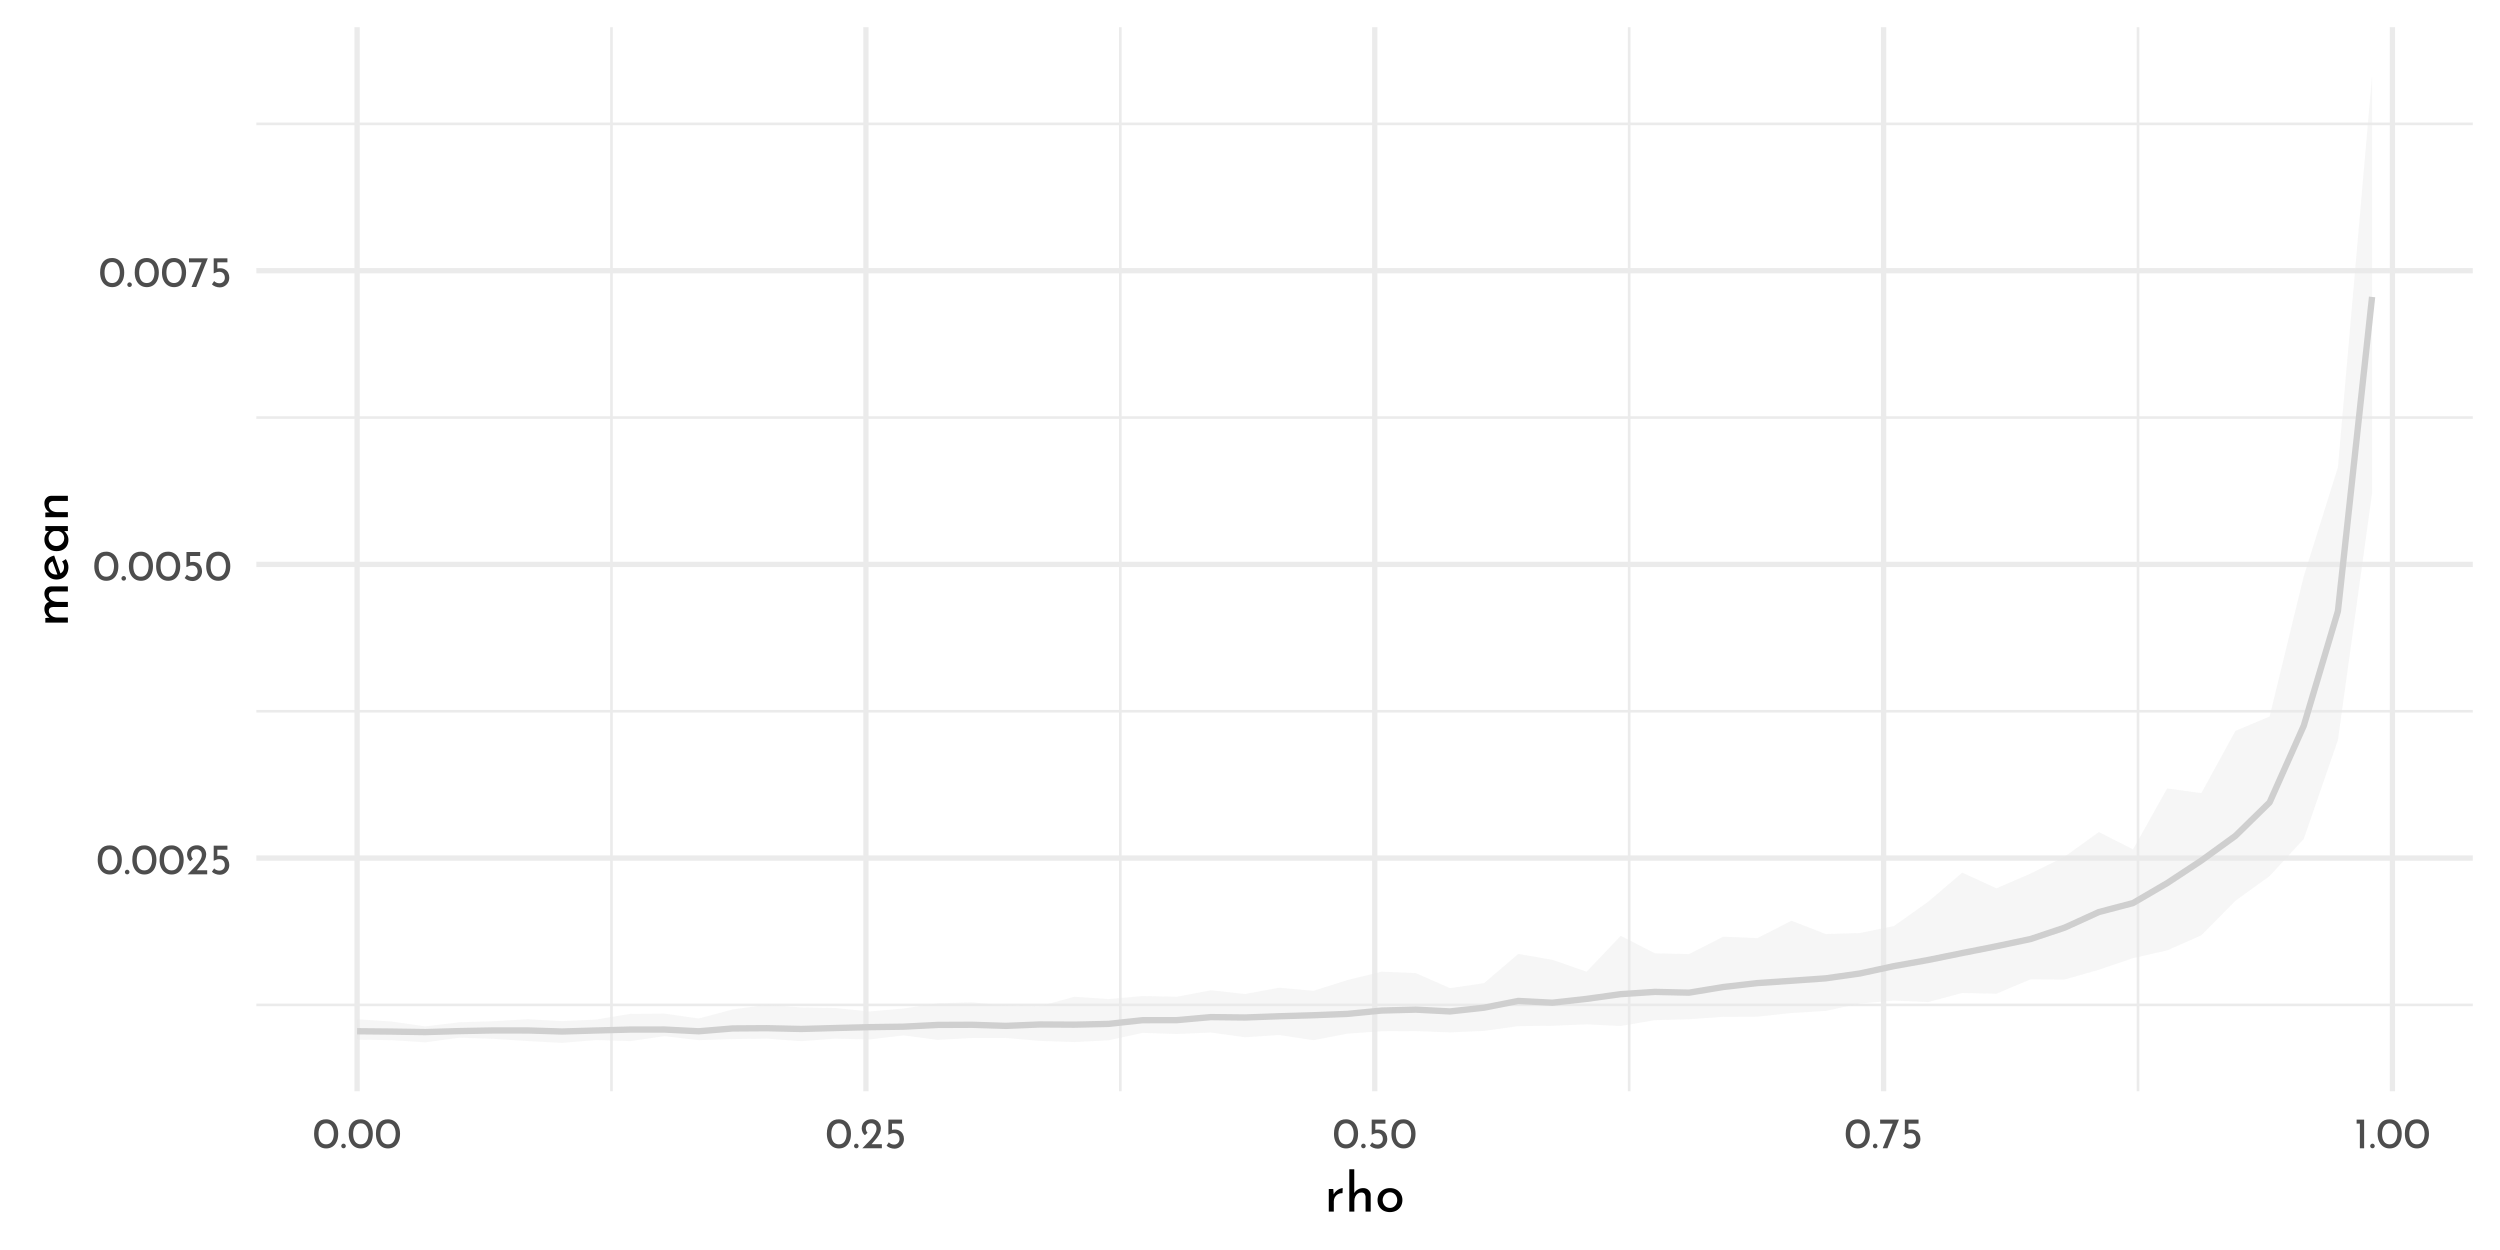 <?xml version="1.0" encoding="UTF-8"?>
<svg xmlns="http://www.w3.org/2000/svg" xmlns:xlink="http://www.w3.org/1999/xlink" width="504pt" height="252pt" viewBox="0 0 504 252" version="1.1">
<defs>
<g>
<symbol overflow="visible" id="glyph0-0">
<path style="stroke:none;" d=""/>
</symbol>
<symbol overflow="visible" id="glyph0-1">
<path style="stroke:none;" d="M 2.75 0.031 C 2.27 0.031 1.848 -0.086 1.484 -0.328 C 1.117 -0.566 0.832 -0.906 0.625 -1.344 C 0.414 -1.789 0.312 -2.316 0.312 -2.922 C 0.312 -3.879 0.523 -4.609 0.953 -5.109 C 1.391 -5.609 1.988 -5.852 2.75 -5.844 C 3.219 -5.844 3.633 -5.723 4 -5.484 C 4.375 -5.254 4.66 -4.914 4.859 -4.469 C 5.066 -4.031 5.172 -3.516 5.172 -2.922 C 5.172 -2.305 5.066 -1.773 4.859 -1.328 C 4.66 -0.891 4.375 -0.551 4 -0.312 C 3.633 -0.082 3.219 0.031 2.75 0.031 Z M 2.734 -0.797 C 3.234 -0.797 3.613 -0.988 3.875 -1.375 C 4.145 -1.758 4.285 -2.281 4.297 -2.938 C 4.285 -3.57 4.145 -4.078 3.875 -4.453 C 3.613 -4.836 3.234 -5.031 2.734 -5.031 C 2.242 -5.031 1.863 -4.836 1.594 -4.453 C 1.332 -4.078 1.203 -3.566 1.203 -2.922 C 1.203 -2.266 1.332 -1.742 1.594 -1.359 C 1.863 -0.984 2.242 -0.797 2.734 -0.797 Z M 2.734 -0.797 "/>
</symbol>
<symbol overflow="visible" id="glyph0-2">
<path style="stroke:none;" d="M 0.297 -0.469 C 0.297 -0.594 0.344 -0.703 0.438 -0.797 C 0.531 -0.891 0.641 -0.938 0.766 -0.938 C 0.879 -0.938 0.984 -0.891 1.078 -0.797 C 1.172 -0.703 1.219 -0.594 1.219 -0.469 C 1.219 -0.332 1.172 -0.219 1.078 -0.125 C 0.984 -0.039 0.879 0 0.766 0 C 0.641 0 0.531 -0.039 0.438 -0.125 C 0.344 -0.219 0.297 -0.332 0.297 -0.469 Z M 0.297 -0.469 "/>
</symbol>
<symbol overflow="visible" id="glyph0-3">
<path style="stroke:none;" d="M 4.422 -0.828 L 4.422 0 L 0.469 0 L 0.766 -0.297 C 1.359 -0.891 1.82 -1.367 2.156 -1.734 C 2.5 -2.109 2.781 -2.484 3 -2.859 C 3.227 -3.242 3.344 -3.602 3.344 -3.938 C 3.344 -4.301 3.234 -4.578 3.016 -4.766 C 2.805 -4.953 2.551 -5.047 2.25 -5.047 C 2.008 -5.047 1.805 -4.992 1.641 -4.891 C 1.484 -4.785 1.367 -4.656 1.297 -4.5 C 1.223 -4.352 1.188 -4.207 1.188 -4.062 C 1.188 -3.688 1.301 -3.375 1.531 -3.125 L 1.016 -2.656 C 0.816 -2.77 0.656 -2.969 0.531 -3.25 C 0.414 -3.531 0.359 -3.789 0.359 -4.031 C 0.359 -4.352 0.438 -4.656 0.594 -4.938 C 0.758 -5.219 0.992 -5.441 1.297 -5.609 C 1.609 -5.773 1.973 -5.859 2.391 -5.859 C 2.742 -5.859 3.062 -5.773 3.344 -5.609 C 3.625 -5.441 3.836 -5.219 3.984 -4.938 C 4.141 -4.656 4.219 -4.348 4.219 -4.016 C 4.219 -3.68 4.141 -3.344 3.984 -3 C 3.828 -2.664 3.629 -2.352 3.391 -2.062 C 3.16 -1.77 2.852 -1.406 2.469 -0.969 L 2.344 -0.828 Z M 4.422 -0.828 "/>
</symbol>
<symbol overflow="visible" id="glyph0-4">
<path style="stroke:none;" d="M 2.266 -3.781 C 2.641 -3.781 2.961 -3.691 3.234 -3.516 C 3.516 -3.348 3.723 -3.125 3.859 -2.844 C 4.004 -2.562 4.078 -2.242 4.078 -1.891 C 4.078 -1.523 3.992 -1.191 3.828 -0.891 C 3.66 -0.598 3.43 -0.363 3.141 -0.188 C 2.848 -0.008 2.52 0.078 2.156 0.078 C 1.852 0.078 1.555 0.02 1.266 -0.094 C 0.984 -0.207 0.754 -0.352 0.578 -0.531 L 1.031 -1.203 C 1.145 -1.066 1.297 -0.957 1.484 -0.875 C 1.68 -0.789 1.879 -0.75 2.078 -0.75 C 2.398 -0.75 2.664 -0.852 2.875 -1.062 C 3.082 -1.27 3.188 -1.535 3.188 -1.859 C 3.188 -2.223 3.086 -2.516 2.891 -2.734 C 2.703 -2.953 2.426 -3.062 2.062 -3.062 C 1.863 -3.062 1.676 -3.031 1.5 -2.969 C 1.32 -2.914 1.133 -2.836 0.938 -2.734 L 0.938 -5.781 L 3.703 -5.781 L 3.703 -4.969 L 1.672 -4.969 L 1.672 -3.719 C 1.859 -3.758 2.055 -3.781 2.266 -3.781 Z M 2.266 -3.781 "/>
</symbol>
<symbol overflow="visible" id="glyph0-5">
<path style="stroke:none;" d="M 4.062 -5.781 L 1.734 0 L 0.781 0 L 2.812 -4.969 L 0.266 -4.969 L 0.266 -5.781 Z M 4.062 -5.781 "/>
</symbol>
<symbol overflow="visible" id="glyph0-6">
<path style="stroke:none;" d="M 1.984 -5.781 L 1.984 0 L 1.125 0 L 1.125 -4.969 L 0.469 -4.969 L 0.469 -5.781 Z M 1.984 -5.781 "/>
</symbol>
<symbol overflow="visible" id="glyph1-0">
<path style="stroke:none;" d=""/>
</symbol>
<symbol overflow="visible" id="glyph1-1">
<path style="stroke:none;" d="M 1.875 -3.469 C 2 -3.719 2.164 -3.938 2.375 -4.125 C 2.594 -4.32 2.82 -4.473 3.062 -4.578 C 3.312 -4.68 3.523 -4.734 3.703 -4.734 L 3.656 -3.719 C 3.332 -3.727 3.035 -3.66 2.766 -3.516 C 2.492 -3.367 2.281 -3.164 2.125 -2.906 C 1.977 -2.645 1.906 -2.367 1.906 -2.078 L 1.906 0 L 0.891 0 L 0.891 -4.547 L 1.797 -4.547 Z M 1.875 -3.469 "/>
</symbol>
<symbol overflow="visible" id="glyph1-2">
<path style="stroke:none;" d="M 3.719 -4.734 C 4.145 -4.734 4.492 -4.602 4.766 -4.344 C 5.047 -4.094 5.191 -3.766 5.203 -3.359 L 5.203 0 L 4.172 0 L 4.172 -3.016 C 4.148 -3.273 4.07 -3.477 3.938 -3.625 C 3.801 -3.77 3.594 -3.844 3.312 -3.844 C 3.051 -3.844 2.812 -3.77 2.594 -3.625 C 2.383 -3.477 2.219 -3.273 2.094 -3.016 C 1.969 -2.754 1.906 -2.461 1.906 -2.141 L 1.906 0 L 0.891 0 L 0.891 -8.531 L 1.891 -8.531 L 1.891 -3.734 C 2.055 -4.035 2.301 -4.273 2.625 -4.453 C 2.945 -4.641 3.312 -4.734 3.719 -4.734 Z M 3.719 -4.734 "/>
</symbol>
<symbol overflow="visible" id="glyph1-3">
<path style="stroke:none;" d="M 0.5 -2.328 C 0.5 -2.766 0.602 -3.172 0.812 -3.547 C 1.031 -3.922 1.332 -4.211 1.719 -4.422 C 2.102 -4.629 2.539 -4.734 3.031 -4.734 C 3.508 -4.734 3.938 -4.629 4.312 -4.422 C 4.695 -4.211 4.992 -3.922 5.203 -3.547 C 5.41 -3.18 5.516 -2.773 5.516 -2.328 C 5.516 -1.867 5.41 -1.453 5.203 -1.078 C 4.992 -0.711 4.695 -0.422 4.312 -0.203 C 3.926 0.004 3.488 0.109 3 0.109 C 2.52 0.109 2.086 0.008 1.703 -0.188 C 1.328 -0.395 1.031 -0.68 0.812 -1.047 C 0.602 -1.41 0.5 -1.836 0.5 -2.328 Z M 1.531 -2.312 C 1.531 -2.02 1.594 -1.754 1.719 -1.516 C 1.844 -1.273 2.016 -1.082 2.234 -0.938 C 2.461 -0.801 2.711 -0.734 2.984 -0.734 C 3.41 -0.734 3.766 -0.883 4.047 -1.188 C 4.328 -1.488 4.469 -1.863 4.469 -2.312 C 4.469 -2.758 4.328 -3.133 4.047 -3.438 C 3.766 -3.738 3.41 -3.891 2.984 -3.891 C 2.711 -3.891 2.461 -3.816 2.234 -3.672 C 2.016 -3.535 1.844 -3.344 1.719 -3.094 C 1.594 -2.852 1.531 -2.594 1.531 -2.312 Z M 1.531 -2.312 "/>
</symbol>
<symbol overflow="visible" id="glyph2-0">
<path style="stroke:none;" d=""/>
</symbol>
<symbol overflow="visible" id="glyph2-1">
<path style="stroke:none;" d="M -4.734 -6.734 C -4.734 -7.172 -4.609 -7.52 -4.359 -7.781 C -4.117 -8.039 -3.789 -8.176 -3.375 -8.188 L 0 -8.188 L 0 -7.172 L -3 -7.172 C -3.539 -7.148 -3.82 -6.91 -3.844 -6.453 C -3.844 -6.18 -3.766 -5.941 -3.609 -5.734 C -3.453 -5.523 -3.242 -5.363 -2.984 -5.25 C -2.734 -5.133 -2.461 -5.07 -2.172 -5.062 L 0 -5.062 L 0 -4.031 L -3 -4.031 C -3.539 -4.008 -3.82 -3.758 -3.844 -3.281 C -3.844 -3.02 -3.766 -2.785 -3.609 -2.578 C -3.453 -2.367 -3.242 -2.203 -2.984 -2.078 C -2.723 -1.961 -2.445 -1.906 -2.156 -1.906 L 0 -1.906 L 0 -0.891 L -4.547 -0.891 L -4.547 -1.812 L -3.703 -1.891 C -4.023 -2.066 -4.273 -2.305 -4.453 -2.609 C -4.641 -2.91 -4.734 -3.258 -4.734 -3.656 C -4.734 -4.02 -4.645 -4.328 -4.469 -4.578 C -4.301 -4.828 -4.066 -4.988 -3.766 -5.062 C -4.066 -5.25 -4.301 -5.488 -4.469 -5.781 C -4.645 -6.07 -4.734 -6.391 -4.734 -6.734 Z M -4.734 -6.734 "/>
</symbol>
<symbol overflow="visible" id="glyph2-2">
<path style="stroke:none;" d="M -0.766 -3.031 C -0.766 -3.406 -0.898 -3.773 -1.172 -4.141 L -0.406 -4.609 C -0.25 -4.367 -0.125 -4.109 -0.031 -3.828 C 0.062 -3.547 0.109 -3.27 0.109 -3 C 0.109 -2.5 0.004 -2.055 -0.203 -1.672 C -0.41 -1.297 -0.695 -1.004 -1.062 -0.797 C -1.426 -0.598 -1.844 -0.5 -2.312 -0.5 C -2.758 -0.5 -3.164 -0.609 -3.531 -0.828 C -3.906 -1.055 -4.195 -1.363 -4.406 -1.75 C -4.625 -2.133 -4.734 -2.562 -4.734 -3.031 C -4.734 -3.625 -4.562 -4.117 -4.219 -4.516 C -3.875 -4.91 -3.391 -5.18 -2.766 -5.328 L -1.5 -1.734 C -1.27 -1.859 -1.086 -2.031 -0.953 -2.25 C -0.828 -2.477 -0.766 -2.738 -0.766 -3.031 Z M -3.922 -2.953 C -3.922 -2.535 -3.773 -2.188 -3.484 -1.906 C -3.191 -1.633 -2.816 -1.5 -2.359 -1.5 C -2.254 -1.5 -2.172 -1.504 -2.109 -1.516 L -3.094 -4.172 C -3.344 -4.055 -3.539 -3.898 -3.688 -3.703 C -3.844 -3.504 -3.922 -3.254 -3.922 -2.953 Z M -3.922 -2.953 "/>
</symbol>
<symbol overflow="visible" id="glyph2-3">
<path style="stroke:none;" d="M -4.547 -5.562 L 0 -5.562 L 0 -4.547 L -0.75 -4.547 C -0.531 -4.379 -0.332 -4.141 -0.156 -3.828 C 0.02 -3.523 0.109 -3.18 0.109 -2.797 C 0.109 -2.359 0.016 -1.961 -0.172 -1.609 C -0.359 -1.266 -0.629 -0.992 -0.984 -0.797 C -1.348 -0.598 -1.781 -0.5 -2.281 -0.5 C -2.781 -0.5 -3.211 -0.602 -3.578 -0.812 C -3.953 -1.02 -4.238 -1.301 -4.438 -1.656 C -4.633 -2.008 -4.734 -2.406 -4.734 -2.844 C -4.734 -3.227 -4.648 -3.562 -4.484 -3.844 C -4.316 -4.133 -4.098 -4.367 -3.828 -4.547 L -4.547 -4.625 Z M -0.734 -3.062 C -0.734 -3.438 -0.836 -3.758 -1.047 -4.031 C -1.254 -4.301 -1.539 -4.473 -1.906 -4.547 L -2.812 -4.547 C -3.125 -4.453 -3.379 -4.266 -3.578 -3.984 C -3.785 -3.711 -3.891 -3.395 -3.891 -3.031 C -3.891 -2.758 -3.82 -2.508 -3.688 -2.281 C -3.562 -2.051 -3.379 -1.867 -3.141 -1.734 C -2.898 -1.598 -2.629 -1.531 -2.328 -1.531 C -2.035 -1.531 -1.77 -1.598 -1.531 -1.734 C -1.289 -1.879 -1.098 -2.066 -0.953 -2.297 C -0.805 -2.535 -0.734 -2.789 -0.734 -3.062 Z M -0.734 -3.062 "/>
</symbol>
<symbol overflow="visible" id="glyph2-4">
<path style="stroke:none;" d="M -4.734 -3.719 C -4.734 -4.145 -4.602 -4.492 -4.344 -4.766 C -4.094 -5.047 -3.766 -5.191 -3.359 -5.203 L 0 -5.203 L 0 -4.172 L -3.016 -4.172 C -3.273 -4.148 -3.477 -4.07 -3.625 -3.938 C -3.77 -3.801 -3.844 -3.594 -3.844 -3.312 C -3.844 -2.906 -3.68 -2.566 -3.359 -2.297 C -3.035 -2.035 -2.629 -1.906 -2.141 -1.906 L 0 -1.906 L 0 -0.891 L -4.547 -0.891 L -4.547 -1.812 L -3.672 -1.875 C -4.004 -2.039 -4.266 -2.285 -4.453 -2.609 C -4.641 -2.93 -4.734 -3.301 -4.734 -3.719 Z M -4.734 -3.719 "/>
</symbol>
</g>
<clipPath id="clip1">
  <path d="M 51.676 202 L 498.52 202 L 498.52 203 L 51.676 203 Z M 51.676 202 "/>
</clipPath>
<clipPath id="clip2">
  <path d="M 51.676 143 L 498.52 143 L 498.52 144 L 51.676 144 Z M 51.676 143 "/>
</clipPath>
<clipPath id="clip3">
  <path d="M 51.676 83 L 498.52 83 L 498.52 85 L 51.676 85 Z M 51.676 83 "/>
</clipPath>
<clipPath id="clip4">
  <path d="M 51.676 24 L 498.52 24 L 498.52 26 L 51.676 26 Z M 51.676 24 "/>
</clipPath>
<clipPath id="clip5">
  <path d="M 123 5.48 L 124 5.48 L 124 220 L 123 220 Z M 123 5.48 "/>
</clipPath>
<clipPath id="clip6">
  <path d="M 225 5.48 L 227 5.48 L 227 220 L 225 220 Z M 225 5.48 "/>
</clipPath>
<clipPath id="clip7">
  <path d="M 328 5.48 L 329 5.48 L 329 220 L 328 220 Z M 328 5.48 "/>
</clipPath>
<clipPath id="clip8">
  <path d="M 430 5.48 L 432 5.48 L 432 220 L 430 220 Z M 430 5.48 "/>
</clipPath>
<clipPath id="clip9">
  <path d="M 51.676 172 L 498.52 172 L 498.52 174 L 51.676 174 Z M 51.676 172 "/>
</clipPath>
<clipPath id="clip10">
  <path d="M 51.676 113 L 498.52 113 L 498.52 115 L 51.676 115 Z M 51.676 113 "/>
</clipPath>
<clipPath id="clip11">
  <path d="M 51.676 54 L 498.52 54 L 498.52 56 L 51.676 56 Z M 51.676 54 "/>
</clipPath>
<clipPath id="clip12">
  <path d="M 71 5.48 L 73 5.48 L 73 220 L 71 220 Z M 71 5.48 "/>
</clipPath>
<clipPath id="clip13">
  <path d="M 174 5.48 L 176 5.48 L 176 220 L 174 220 Z M 174 5.48 "/>
</clipPath>
<clipPath id="clip14">
  <path d="M 276 5.48 L 278 5.48 L 278 220 L 276 220 Z M 276 5.48 "/>
</clipPath>
<clipPath id="clip15">
  <path d="M 379 5.48 L 381 5.48 L 381 220 L 379 220 Z M 379 5.48 "/>
</clipPath>
<clipPath id="clip16">
  <path d="M 481 5.48 L 483 5.48 L 483 220 L 481 220 Z M 481 5.48 "/>
</clipPath>
</defs>
<g id="surface74">
<rect x="0" y="0" width="504" height="252" style="fill:rgb(100%,100%,100%);fill-opacity:1;stroke:none;"/>
<g clip-path="url(#clip1)" clip-rule="nonzero">
<path style="fill:none;stroke-width:0.533;stroke-linecap:butt;stroke-linejoin:round;stroke:rgb(92.157%,92.157%,92.157%);stroke-opacity:1;stroke-miterlimit:10;" d="M 51.676 202.59 L 498.52 202.59 "/>
</g>
<g clip-path="url(#clip2)" clip-rule="nonzero">
<path style="fill:none;stroke-width:0.533;stroke-linecap:butt;stroke-linejoin:round;stroke:rgb(92.157%,92.157%,92.157%);stroke-opacity:1;stroke-miterlimit:10;" d="M 51.676 143.383 L 498.52 143.383 "/>
</g>
<g clip-path="url(#clip3)" clip-rule="nonzero">
<path style="fill:none;stroke-width:0.533;stroke-linecap:butt;stroke-linejoin:round;stroke:rgb(92.157%,92.157%,92.157%);stroke-opacity:1;stroke-miterlimit:10;" d="M 51.676 84.18 L 498.52 84.18 "/>
</g>
<g clip-path="url(#clip4)" clip-rule="nonzero">
<path style="fill:none;stroke-width:0.533;stroke-linecap:butt;stroke-linejoin:round;stroke:rgb(92.157%,92.157%,92.157%);stroke-opacity:1;stroke-miterlimit:10;" d="M 51.676 24.973 L 498.52 24.973 "/>
</g>
<g clip-path="url(#clip5)" clip-rule="nonzero">
<path style="fill:none;stroke-width:0.533;stroke-linecap:butt;stroke-linejoin:round;stroke:rgb(92.157%,92.157%,92.157%);stroke-opacity:1;stroke-miterlimit:10;" d="M 123.277 220 L 123.277 5.48 "/>
</g>
<g clip-path="url(#clip6)" clip-rule="nonzero">
<path style="fill:none;stroke-width:0.533;stroke-linecap:butt;stroke-linejoin:round;stroke:rgb(92.157%,92.157%,92.157%);stroke-opacity:1;stroke-miterlimit:10;" d="M 225.859 220 L 225.859 5.48 "/>
</g>
<g clip-path="url(#clip7)" clip-rule="nonzero">
<path style="fill:none;stroke-width:0.533;stroke-linecap:butt;stroke-linejoin:round;stroke:rgb(92.157%,92.157%,92.157%);stroke-opacity:1;stroke-miterlimit:10;" d="M 328.441 220 L 328.441 5.48 "/>
</g>
<g clip-path="url(#clip8)" clip-rule="nonzero">
<path style="fill:none;stroke-width:0.533;stroke-linecap:butt;stroke-linejoin:round;stroke:rgb(92.157%,92.157%,92.157%);stroke-opacity:1;stroke-miterlimit:10;" d="M 431.023 220 L 431.023 5.48 "/>
</g>
<g clip-path="url(#clip9)" clip-rule="nonzero">
<path style="fill:none;stroke-width:1.067;stroke-linecap:butt;stroke-linejoin:round;stroke:rgb(92.157%,92.157%,92.157%);stroke-opacity:1;stroke-miterlimit:10;" d="M 51.676 172.988 L 498.52 172.988 "/>
</g>
<g clip-path="url(#clip10)" clip-rule="nonzero">
<path style="fill:none;stroke-width:1.067;stroke-linecap:butt;stroke-linejoin:round;stroke:rgb(92.157%,92.157%,92.157%);stroke-opacity:1;stroke-miterlimit:10;" d="M 51.676 113.781 L 498.52 113.781 "/>
</g>
<g clip-path="url(#clip11)" clip-rule="nonzero">
<path style="fill:none;stroke-width:1.067;stroke-linecap:butt;stroke-linejoin:round;stroke:rgb(92.157%,92.157%,92.157%);stroke-opacity:1;stroke-miterlimit:10;" d="M 51.676 54.574 L 498.52 54.574 "/>
</g>
<g clip-path="url(#clip12)" clip-rule="nonzero">
<path style="fill:none;stroke-width:1.067;stroke-linecap:butt;stroke-linejoin:round;stroke:rgb(92.157%,92.157%,92.157%);stroke-opacity:1;stroke-miterlimit:10;" d="M 71.988 220 L 71.988 5.48 "/>
</g>
<g clip-path="url(#clip13)" clip-rule="nonzero">
<path style="fill:none;stroke-width:1.067;stroke-linecap:butt;stroke-linejoin:round;stroke:rgb(92.157%,92.157%,92.157%);stroke-opacity:1;stroke-miterlimit:10;" d="M 174.57 220 L 174.57 5.48 "/>
</g>
<g clip-path="url(#clip14)" clip-rule="nonzero">
<path style="fill:none;stroke-width:1.067;stroke-linecap:butt;stroke-linejoin:round;stroke:rgb(92.157%,92.157%,92.157%);stroke-opacity:1;stroke-miterlimit:10;" d="M 277.152 220 L 277.152 5.48 "/>
</g>
<g clip-path="url(#clip15)" clip-rule="nonzero">
<path style="fill:none;stroke-width:1.067;stroke-linecap:butt;stroke-linejoin:round;stroke:rgb(92.157%,92.157%,92.157%);stroke-opacity:1;stroke-miterlimit:10;" d="M 379.73 220 L 379.73 5.48 "/>
</g>
<g clip-path="url(#clip16)" clip-rule="nonzero">
<path style="fill:none;stroke-width:1.067;stroke-linecap:butt;stroke-linejoin:round;stroke:rgb(92.157%,92.157%,92.157%);stroke-opacity:1;stroke-miterlimit:10;" d="M 482.312 220 L 482.312 5.48 "/>
</g>
<path style=" stroke:none;fill-rule:nonzero;fill:rgb(91.373%,91.373%,91.373%);fill-opacity:0.4;" d="M 71.988 205.488 L 78.875 205.93 L 85.758 206.918 L 92.645 206.086 L 99.527 205.879 L 106.414 205.477 L 113.297 205.859 L 120.184 205.547 L 127.07 204.391 L 133.953 204.344 L 140.84 205.332 L 147.723 203.5 L 154.609 202.574 L 161.496 203.094 L 168.379 203.215 L 175.266 203.906 L 182.148 203.328 L 189.035 202.27 L 195.922 202.07 L 202.805 202.727 L 209.691 202.848 L 216.574 200.949 L 223.461 201.418 L 230.344 200.801 L 237.23 200.945 L 244.117 199.641 L 251 200.395 L 257.887 199.121 L 264.77 199.754 L 271.656 197.578 L 278.543 195.883 L 285.426 196.184 L 292.312 199.211 L 299.195 198.199 L 306.082 192.309 L 312.969 193.504 L 319.852 195.891 L 326.738 188.66 L 333.621 192.191 L 340.508 192.344 L 347.391 188.844 L 354.277 189.125 L 361.164 185.621 L 368.047 188.305 L 374.934 188.102 L 381.816 186.688 L 388.703 181.801 L 395.59 175.93 L 402.473 179.086 L 409.359 176.117 L 416.242 172.699 L 423.129 167.738 L 430.016 171.246 L 436.898 158.949 L 443.785 159.902 L 450.668 147.34 L 457.555 144.441 L 464.438 116.168 L 471.324 94.223 L 478.211 15.23 L 478.211 99.449 L 471.324 149.199 L 464.438 169.125 L 457.555 176.617 L 450.668 181.59 L 443.785 188.562 L 436.898 191.594 L 430.016 193.16 L 423.129 195.504 L 416.242 197.465 L 409.359 197.43 L 402.473 200.336 L 395.59 200.188 L 388.703 202.02 L 381.816 201.719 L 374.934 202.316 L 368.047 203.809 L 361.164 204.219 L 354.277 204.965 L 347.391 204.992 L 340.508 205.477 L 333.621 205.664 L 326.738 206.844 L 319.852 206.508 L 312.969 206.793 L 306.082 206.867 L 299.195 207.832 L 292.312 208.133 L 285.426 207.863 L 278.543 207.902 L 271.656 208.383 L 264.77 209.707 L 257.887 208.656 L 251 209.117 L 244.117 208.156 L 237.23 208.461 L 230.344 208.227 L 223.461 209.73 L 216.574 210.078 L 209.691 209.848 L 202.805 209.254 L 195.922 209.266 L 189.035 209.637 L 182.148 208.738 L 175.266 209.555 L 168.379 209.391 L 161.496 209.906 L 154.609 209.387 L 147.723 209.48 L 140.84 209.699 L 133.953 208.891 L 127.07 209.887 L 120.184 209.672 L 113.297 210.25 L 106.414 209.883 L 99.527 209.434 L 92.645 209.199 L 85.758 210.133 L 78.875 209.695 L 71.988 209.602 Z M 71.988 205.488 "/>
<path style="fill:none;stroke-width:1.28;stroke-linecap:butt;stroke-linejoin:round;stroke:rgb(81.176%,81.176%,81.176%);stroke-opacity:1;stroke-miterlimit:10;" d="M 71.988 207.898 L 78.875 207.965 L 85.758 208.07 L 92.645 207.867 L 99.527 207.734 L 106.414 207.742 L 113.297 207.953 L 120.184 207.746 L 127.07 207.562 L 133.953 207.555 L 140.84 207.906 L 147.723 207.332 L 154.609 207.285 L 161.496 207.441 L 168.379 207.25 L 175.266 207.074 L 182.148 206.977 L 189.035 206.625 L 195.922 206.594 L 202.805 206.816 L 209.691 206.531 L 216.574 206.574 L 223.461 206.418 L 230.344 205.672 L 237.23 205.664 L 244.117 205.047 L 251 205.125 L 257.887 204.875 L 264.77 204.672 L 271.656 204.402 L 278.543 203.727 L 285.426 203.543 L 292.312 203.906 L 299.195 203.148 L 306.082 201.789 L 312.969 202.148 L 319.852 201.375 L 326.738 200.422 L 333.621 199.965 L 340.508 200.121 L 347.391 198.984 L 354.277 198.191 L 361.164 197.723 L 368.047 197.234 L 374.934 196.258 L 381.816 194.77 L 388.703 193.535 L 395.59 192.133 L 402.473 190.766 L 409.359 189.312 L 416.242 187.008 L 423.129 183.871 L 430.016 182.059 L 436.898 178.035 L 443.785 173.496 L 450.668 168.504 L 457.555 161.762 L 464.438 146.309 L 471.324 123.215 L 478.211 59.859 "/>
<g style="fill:rgb(30.196%,30.196%,30.196%);fill-opacity:1;">
  <use xlink:href="#glyph0-1" x="19.387" y="176.27"/>
  <use xlink:href="#glyph0-2" x="24.878" y="176.27"/>
  <use xlink:href="#glyph0-1" x="26.365" y="176.27"/>
  <use xlink:href="#glyph0-1" x="31.856" y="176.27"/>
  <use xlink:href="#glyph0-3" x="37.348" y="176.27"/>
  <use xlink:href="#glyph0-4" x="42.144" y="176.27"/>
</g>
<g style="fill:rgb(30.196%,30.196%,30.196%);fill-opacity:1;">
  <use xlink:href="#glyph0-1" x="18.691" y="117.062"/>
  <use xlink:href="#glyph0-2" x="24.183" y="117.062"/>
  <use xlink:href="#glyph0-1" x="25.67" y="117.062"/>
  <use xlink:href="#glyph0-1" x="31.161" y="117.062"/>
  <use xlink:href="#glyph0-4" x="36.652" y="117.062"/>
  <use xlink:href="#glyph0-1" x="41.255" y="117.062"/>
</g>
<g style="fill:rgb(30.196%,30.196%,30.196%);fill-opacity:1;">
  <use xlink:href="#glyph0-1" x="19.871" y="57.859"/>
  <use xlink:href="#glyph0-2" x="25.362" y="57.859"/>
  <use xlink:href="#glyph0-1" x="26.849" y="57.859"/>
  <use xlink:href="#glyph0-1" x="32.341" y="57.859"/>
  <use xlink:href="#glyph0-5" x="37.832" y="57.859"/>
  <use xlink:href="#glyph0-4" x="42.144" y="57.859"/>
</g>
<g style="fill:rgb(30.196%,30.196%,30.196%);fill-opacity:1;">
  <use xlink:href="#glyph0-1" x="63.008" y="231.496"/>
  <use xlink:href="#glyph0-2" x="68.499" y="231.496"/>
  <use xlink:href="#glyph0-1" x="69.986" y="231.496"/>
  <use xlink:href="#glyph0-1" x="75.477" y="231.496"/>
</g>
<g style="fill:rgb(30.196%,30.196%,30.196%);fill-opacity:1;">
  <use xlink:href="#glyph0-1" x="166.383" y="231.496"/>
  <use xlink:href="#glyph0-2" x="171.874" y="231.496"/>
  <use xlink:href="#glyph0-3" x="173.361" y="231.496"/>
  <use xlink:href="#glyph0-4" x="178.157" y="231.496"/>
</g>
<g style="fill:rgb(30.196%,30.196%,30.196%);fill-opacity:1;">
  <use xlink:href="#glyph0-1" x="268.617" y="231.496"/>
  <use xlink:href="#glyph0-2" x="274.108" y="231.496"/>
  <use xlink:href="#glyph0-4" x="275.596" y="231.496"/>
  <use xlink:href="#glyph0-1" x="280.198" y="231.496"/>
</g>
<g style="fill:rgb(30.196%,30.196%,30.196%);fill-opacity:1;">
  <use xlink:href="#glyph0-1" x="371.785" y="231.496"/>
  <use xlink:href="#glyph0-2" x="377.276" y="231.496"/>
  <use xlink:href="#glyph0-5" x="378.764" y="231.496"/>
  <use xlink:href="#glyph0-4" x="383.076" y="231.496"/>
</g>
<g style="fill:rgb(30.196%,30.196%,30.196%);fill-opacity:1;">
  <use xlink:href="#glyph0-6" x="474.625" y="231.496"/>
  <use xlink:href="#glyph0-2" x="477.529" y="231.496"/>
  <use xlink:href="#glyph0-1" x="479.016" y="231.496"/>
  <use xlink:href="#glyph0-1" x="484.507" y="231.496"/>
</g>
<g style="fill:rgb(0%,0%,0%);fill-opacity:1;">
  <use xlink:href="#glyph1-1" x="266.992" y="244.254"/>
  <use xlink:href="#glyph1-2" x="271.128" y="244.254"/>
  <use xlink:href="#glyph1-3" x="277.211" y="244.254"/>
</g>
<g style="fill:rgb(0%,0%,0%);fill-opacity:1;">
  <use xlink:href="#glyph2-1" x="13.684" y="126.406"/>
  <use xlink:href="#glyph2-2" x="13.684" y="117.331"/>
  <use xlink:href="#glyph2-3" x="13.684" y="111.611"/>
  <use xlink:href="#glyph2-4" x="13.684" y="105.154"/>
</g>
</g>
</svg>
